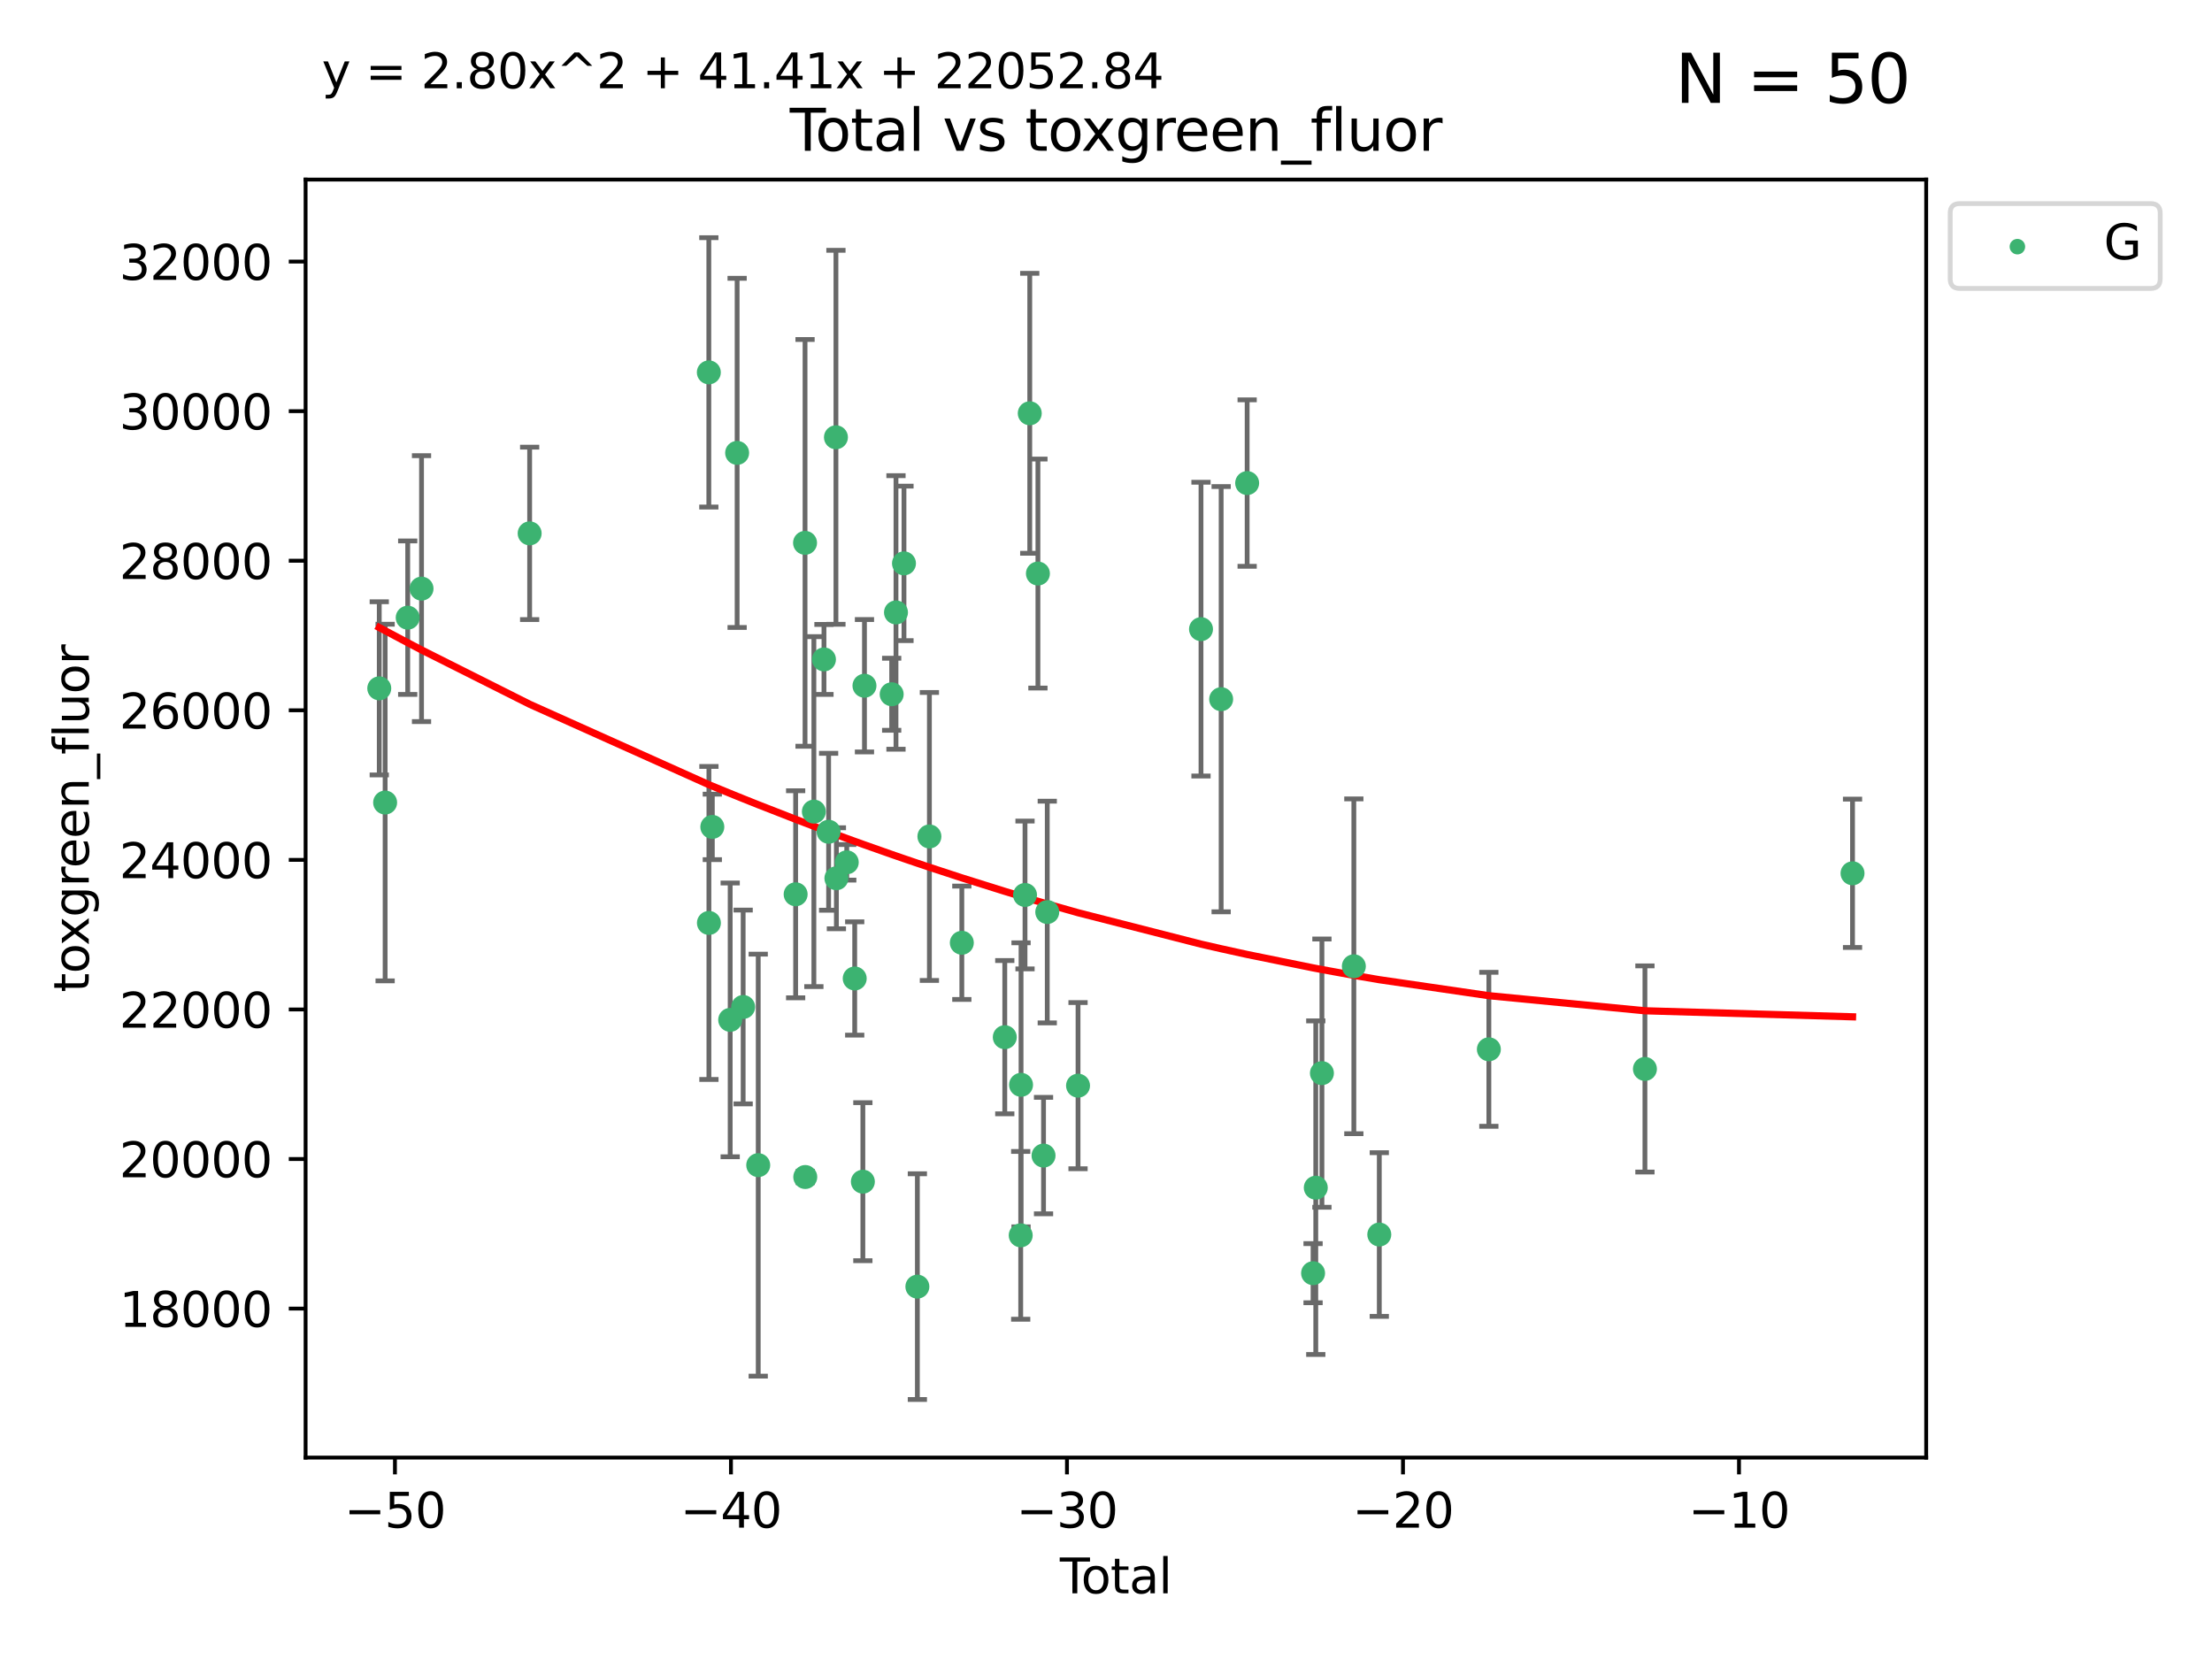 <?xml version="1.0" encoding="utf-8" standalone="no"?>
<!DOCTYPE svg PUBLIC "-//W3C//DTD SVG 1.1//EN"
  "http://www.w3.org/Graphics/SVG/1.1/DTD/svg11.dtd">
<svg xmlns:xlink="http://www.w3.org/1999/xlink" width="460.8pt" height="345.6pt" viewBox="0 0 460.8 345.6" xmlns="http://www.w3.org/2000/svg" version="1.1">
 <defs>
  <style type="text/css">*{stroke-linejoin: round; stroke-linecap: butt}</style>
 </defs>
 <g id="figure_1">
  <g id="patch_1">
   <path d="M 0 345.6 
L 460.8 345.6 
L 460.8 0 
L 0 0 
z
" style="fill: #ffffff"/>
  </g>
  <g id="axes_1">
   <g id="patch_2">
    <path d="M 63.661 303.64 
L 401.26 303.64 
L 401.26 37.411 
L 63.661 37.411 
z
" style="fill: #ffffff"/>
   </g>
   <g id="PathCollection_1">
    <defs>
     <path id="m41e82fb58b" d="M 0 1.118 
C 0.297 1.118 0.581 1 0.791 0.791 
C 1 0.581 1.118 0.297 1.118 0 
C 1.118 -0.297 1 -0.581 0.791 -0.791 
C 0.581 -1 0.297 -1.118 0 -1.118 
C -0.297 -1.118 -0.581 -1 -0.791 -0.791 
C -1 -0.581 -1.118 -0.297 -1.118 0 
C -1.118 0.297 -1 0.581 -0.791 0.791 
C -0.581 1 -0.297 1.118 0 1.118 
z
" style="stroke: #3cb371"/>
    </defs>
    <g clip-path="url(#pc50b75a00c)">
     <use xlink:href="#m41e82fb58b" x="79.007" y="143.395" style="fill: #3cb371; stroke: #3cb371"/>
     <use xlink:href="#m41e82fb58b" x="80.229" y="167.184" style="fill: #3cb371; stroke: #3cb371"/>
     <use xlink:href="#m41e82fb58b" x="84.933" y="128.673" style="fill: #3cb371; stroke: #3cb371"/>
     <use xlink:href="#m41e82fb58b" x="87.812" y="122.622" style="fill: #3cb371; stroke: #3cb371"/>
     <use xlink:href="#m41e82fb58b" x="110.336" y="111.109" style="fill: #3cb371; stroke: #3cb371"/>
     <use xlink:href="#m41e82fb58b" x="147.663" y="77.571" style="fill: #3cb371; stroke: #3cb371"/>
     <use xlink:href="#m41e82fb58b" x="147.681" y="192.266" style="fill: #3cb371; stroke: #3cb371"/>
     <use xlink:href="#m41e82fb58b" x="148.389" y="172.26" style="fill: #3cb371; stroke: #3cb371"/>
     <use xlink:href="#m41e82fb58b" x="152.111" y="212.456" style="fill: #3cb371; stroke: #3cb371"/>
     <use xlink:href="#m41e82fb58b" x="153.558" y="94.345" style="fill: #3cb371; stroke: #3cb371"/>
     <use xlink:href="#m41e82fb58b" x="154.813" y="209.773" style="fill: #3cb371; stroke: #3cb371"/>
     <use xlink:href="#m41e82fb58b" x="157.953" y="242.721" style="fill: #3cb371; stroke: #3cb371"/>
     <use xlink:href="#m41e82fb58b" x="165.747" y="186.297" style="fill: #3cb371; stroke: #3cb371"/>
     <use xlink:href="#m41e82fb58b" x="167.706" y="113.087" style="fill: #3cb371; stroke: #3cb371"/>
     <use xlink:href="#m41e82fb58b" x="167.751" y="245.193" style="fill: #3cb371; stroke: #3cb371"/>
     <use xlink:href="#m41e82fb58b" x="169.545" y="169.072" style="fill: #3cb371; stroke: #3cb371"/>
     <use xlink:href="#m41e82fb58b" x="171.647" y="137.37" style="fill: #3cb371; stroke: #3cb371"/>
     <use xlink:href="#m41e82fb58b" x="172.618" y="173.271" style="fill: #3cb371; stroke: #3cb371"/>
     <use xlink:href="#m41e82fb58b" x="174.142" y="91.096" style="fill: #3cb371; stroke: #3cb371"/>
     <use xlink:href="#m41e82fb58b" x="174.237" y="182.958" style="fill: #3cb371; stroke: #3cb371"/>
     <use xlink:href="#m41e82fb58b" x="176.396" y="179.637" style="fill: #3cb371; stroke: #3cb371"/>
     <use xlink:href="#m41e82fb58b" x="178.052" y="203.834" style="fill: #3cb371; stroke: #3cb371"/>
     <use xlink:href="#m41e82fb58b" x="179.751" y="246.164" style="fill: #3cb371; stroke: #3cb371"/>
     <use xlink:href="#m41e82fb58b" x="180.085" y="142.852" style="fill: #3cb371; stroke: #3cb371"/>
     <use xlink:href="#m41e82fb58b" x="185.753" y="144.626" style="fill: #3cb371; stroke: #3cb371"/>
     <use xlink:href="#m41e82fb58b" x="186.65" y="127.581" style="fill: #3cb371; stroke: #3cb371"/>
     <use xlink:href="#m41e82fb58b" x="188.314" y="117.36" style="fill: #3cb371; stroke: #3cb371"/>
     <use xlink:href="#m41e82fb58b" x="191.106" y="268.03" style="fill: #3cb371; stroke: #3cb371"/>
     <use xlink:href="#m41e82fb58b" x="193.611" y="174.247" style="fill: #3cb371; stroke: #3cb371"/>
     <use xlink:href="#m41e82fb58b" x="200.366" y="196.397" style="fill: #3cb371; stroke: #3cb371"/>
     <use xlink:href="#m41e82fb58b" x="209.315" y="216.065" style="fill: #3cb371; stroke: #3cb371"/>
     <use xlink:href="#m41e82fb58b" x="212.632" y="257.347" style="fill: #3cb371; stroke: #3cb371"/>
     <use xlink:href="#m41e82fb58b" x="212.704" y="225.988" style="fill: #3cb371; stroke: #3cb371"/>
     <use xlink:href="#m41e82fb58b" x="213.53" y="186.437" style="fill: #3cb371; stroke: #3cb371"/>
     <use xlink:href="#m41e82fb58b" x="214.517" y="86.097" style="fill: #3cb371; stroke: #3cb371"/>
     <use xlink:href="#m41e82fb58b" x="216.218" y="119.48" style="fill: #3cb371; stroke: #3cb371"/>
     <use xlink:href="#m41e82fb58b" x="217.387" y="240.728" style="fill: #3cb371; stroke: #3cb371"/>
     <use xlink:href="#m41e82fb58b" x="218.164" y="189.994" style="fill: #3cb371; stroke: #3cb371"/>
     <use xlink:href="#m41e82fb58b" x="224.575" y="226.162" style="fill: #3cb371; stroke: #3cb371"/>
     <use xlink:href="#m41e82fb58b" x="250.191" y="131.061" style="fill: #3cb371; stroke: #3cb371"/>
     <use xlink:href="#m41e82fb58b" x="254.388" y="145.652" style="fill: #3cb371; stroke: #3cb371"/>
     <use xlink:href="#m41e82fb58b" x="259.805" y="100.632" style="fill: #3cb371; stroke: #3cb371"/>
     <use xlink:href="#m41e82fb58b" x="273.537" y="265.228" style="fill: #3cb371; stroke: #3cb371"/>
     <use xlink:href="#m41e82fb58b" x="274.102" y="247.417" style="fill: #3cb371; stroke: #3cb371"/>
     <use xlink:href="#m41e82fb58b" x="275.38" y="223.554" style="fill: #3cb371; stroke: #3cb371"/>
     <use xlink:href="#m41e82fb58b" x="282.031" y="201.294" style="fill: #3cb371; stroke: #3cb371"/>
     <use xlink:href="#m41e82fb58b" x="287.332" y="257.175" style="fill: #3cb371; stroke: #3cb371"/>
     <use xlink:href="#m41e82fb58b" x="310.157" y="218.59" style="fill: #3cb371; stroke: #3cb371"/>
     <use xlink:href="#m41e82fb58b" x="342.669" y="222.681" style="fill: #3cb371; stroke: #3cb371"/>
     <use xlink:href="#m41e82fb58b" x="385.915" y="181.925" style="fill: #3cb371; stroke: #3cb371"/>
    </g>
   </g>
   <g id="matplotlib.axis_1">
    <g id="xtick_1">
     <g id="line2d_1">
      <defs>
       <path id="ma9b2c07f5b" d="M 0 0 
L 0 3.5 
" style="stroke: #000000; stroke-width: 0.8"/>
      </defs>
      <g>
       <use xlink:href="#ma9b2c07f5b" x="82.275" y="303.64" style="stroke: #000000; stroke-width: 0.8"/>
      </g>
     </g>
     <g id="text_1">
      <!-- −50 -->
      <g transform="translate(71.722 318.238)scale(0.1 -0.1)">
       <defs>
        <path id="DejaVuSans-2212" d="M 678 2272 
L 4684 2272 
L 4684 1741 
L 678 1741 
L 678 2272 
z
" transform="scale(0.016)"/>
        <path id="DejaVuSans-35" d="M 691 4666 
L 3169 4666 
L 3169 4134 
L 1269 4134 
L 1269 2991 
Q 1406 3038 1543 3061 
Q 1681 3084 1819 3084 
Q 2600 3084 3056 2656 
Q 3513 2228 3513 1497 
Q 3513 744 3044 326 
Q 2575 -91 1722 -91 
Q 1428 -91 1123 -41 
Q 819 9 494 109 
L 494 744 
Q 775 591 1075 516 
Q 1375 441 1709 441 
Q 2250 441 2565 725 
Q 2881 1009 2881 1497 
Q 2881 1984 2565 2268 
Q 2250 2553 1709 2553 
Q 1456 2553 1204 2497 
Q 953 2441 691 2322 
L 691 4666 
z
" transform="scale(0.016)"/>
        <path id="DejaVuSans-30" d="M 2034 4250 
Q 1547 4250 1301 3770 
Q 1056 3291 1056 2328 
Q 1056 1369 1301 889 
Q 1547 409 2034 409 
Q 2525 409 2770 889 
Q 3016 1369 3016 2328 
Q 3016 3291 2770 3770 
Q 2525 4250 2034 4250 
z
M 2034 4750 
Q 2819 4750 3233 4129 
Q 3647 3509 3647 2328 
Q 3647 1150 3233 529 
Q 2819 -91 2034 -91 
Q 1250 -91 836 529 
Q 422 1150 422 2328 
Q 422 3509 836 4129 
Q 1250 4750 2034 4750 
z
" transform="scale(0.016)"/>
       </defs>
       <use xlink:href="#DejaVuSans-2212"/>
       <use xlink:href="#DejaVuSans-35" x="83.789"/>
       <use xlink:href="#DejaVuSans-30" x="147.412"/>
      </g>
     </g>
    </g>
    <g id="xtick_2">
     <g id="line2d_2">
      <g>
       <use xlink:href="#ma9b2c07f5b" x="152.272" y="303.64" style="stroke: #000000; stroke-width: 0.8"/>
      </g>
     </g>
     <g id="text_2">
      <!-- −40 -->
      <g transform="translate(141.719 318.238)scale(0.1 -0.1)">
       <defs>
        <path id="DejaVuSans-34" d="M 2419 4116 
L 825 1625 
L 2419 1625 
L 2419 4116 
z
M 2253 4666 
L 3047 4666 
L 3047 1625 
L 3713 1625 
L 3713 1100 
L 3047 1100 
L 3047 0 
L 2419 0 
L 2419 1100 
L 313 1100 
L 313 1709 
L 2253 4666 
z
" transform="scale(0.016)"/>
       </defs>
       <use xlink:href="#DejaVuSans-2212"/>
       <use xlink:href="#DejaVuSans-34" x="83.789"/>
       <use xlink:href="#DejaVuSans-30" x="147.412"/>
      </g>
     </g>
    </g>
    <g id="xtick_3">
     <g id="line2d_3">
      <g>
       <use xlink:href="#ma9b2c07f5b" x="222.269" y="303.64" style="stroke: #000000; stroke-width: 0.8"/>
      </g>
     </g>
     <g id="text_3">
      <!-- −30 -->
      <g transform="translate(211.717 318.238)scale(0.1 -0.1)">
       <defs>
        <path id="DejaVuSans-33" d="M 2597 2516 
Q 3050 2419 3304 2112 
Q 3559 1806 3559 1356 
Q 3559 666 3084 287 
Q 2609 -91 1734 -91 
Q 1441 -91 1130 -33 
Q 819 25 488 141 
L 488 750 
Q 750 597 1062 519 
Q 1375 441 1716 441 
Q 2309 441 2620 675 
Q 2931 909 2931 1356 
Q 2931 1769 2642 2001 
Q 2353 2234 1838 2234 
L 1294 2234 
L 1294 2753 
L 1863 2753 
Q 2328 2753 2575 2939 
Q 2822 3125 2822 3475 
Q 2822 3834 2567 4026 
Q 2313 4219 1838 4219 
Q 1578 4219 1281 4162 
Q 984 4106 628 3988 
L 628 4550 
Q 988 4650 1302 4700 
Q 1616 4750 1894 4750 
Q 2613 4750 3031 4423 
Q 3450 4097 3450 3541 
Q 3450 3153 3228 2886 
Q 3006 2619 2597 2516 
z
" transform="scale(0.016)"/>
       </defs>
       <use xlink:href="#DejaVuSans-2212"/>
       <use xlink:href="#DejaVuSans-33" x="83.789"/>
       <use xlink:href="#DejaVuSans-30" x="147.412"/>
      </g>
     </g>
    </g>
    <g id="xtick_4">
     <g id="line2d_4">
      <g>
       <use xlink:href="#ma9b2c07f5b" x="292.266" y="303.64" style="stroke: #000000; stroke-width: 0.8"/>
      </g>
     </g>
     <g id="text_4">
      <!-- −20 -->
      <g transform="translate(281.714 318.238)scale(0.1 -0.1)">
       <defs>
        <path id="DejaVuSans-32" d="M 1228 531 
L 3431 531 
L 3431 0 
L 469 0 
L 469 531 
Q 828 903 1448 1529 
Q 2069 2156 2228 2338 
Q 2531 2678 2651 2914 
Q 2772 3150 2772 3378 
Q 2772 3750 2511 3984 
Q 2250 4219 1831 4219 
Q 1534 4219 1204 4116 
Q 875 4013 500 3803 
L 500 4441 
Q 881 4594 1212 4672 
Q 1544 4750 1819 4750 
Q 2544 4750 2975 4387 
Q 3406 4025 3406 3419 
Q 3406 3131 3298 2873 
Q 3191 2616 2906 2266 
Q 2828 2175 2409 1742 
Q 1991 1309 1228 531 
z
" transform="scale(0.016)"/>
       </defs>
       <use xlink:href="#DejaVuSans-2212"/>
       <use xlink:href="#DejaVuSans-32" x="83.789"/>
       <use xlink:href="#DejaVuSans-30" x="147.412"/>
      </g>
     </g>
    </g>
    <g id="xtick_5">
     <g id="line2d_5">
      <g>
       <use xlink:href="#ma9b2c07f5b" x="362.263" y="303.64" style="stroke: #000000; stroke-width: 0.8"/>
      </g>
     </g>
     <g id="text_5">
      <!-- −10 -->
      <g transform="translate(351.711 318.238)scale(0.1 -0.1)">
       <defs>
        <path id="DejaVuSans-31" d="M 794 531 
L 1825 531 
L 1825 4091 
L 703 3866 
L 703 4441 
L 1819 4666 
L 2450 4666 
L 2450 531 
L 3481 531 
L 3481 0 
L 794 0 
L 794 531 
z
" transform="scale(0.016)"/>
       </defs>
       <use xlink:href="#DejaVuSans-2212"/>
       <use xlink:href="#DejaVuSans-31" x="83.789"/>
       <use xlink:href="#DejaVuSans-30" x="147.412"/>
      </g>
     </g>
    </g>
    <g id="text_6">
     <!-- Total -->
     <g transform="translate(220.784 331.917)scale(0.1 -0.1)">
      <defs>
       <path id="DejaVuSans-54" d="M -19 4666 
L 3928 4666 
L 3928 4134 
L 2272 4134 
L 2272 0 
L 1638 0 
L 1638 4134 
L -19 4134 
L -19 4666 
z
" transform="scale(0.016)"/>
       <path id="DejaVuSans-6f" d="M 1959 3097 
Q 1497 3097 1228 2736 
Q 959 2375 959 1747 
Q 959 1119 1226 758 
Q 1494 397 1959 397 
Q 2419 397 2687 759 
Q 2956 1122 2956 1747 
Q 2956 2369 2687 2733 
Q 2419 3097 1959 3097 
z
M 1959 3584 
Q 2709 3584 3137 3096 
Q 3566 2609 3566 1747 
Q 3566 888 3137 398 
Q 2709 -91 1959 -91 
Q 1206 -91 779 398 
Q 353 888 353 1747 
Q 353 2609 779 3096 
Q 1206 3584 1959 3584 
z
" transform="scale(0.016)"/>
       <path id="DejaVuSans-74" d="M 1172 4494 
L 1172 3500 
L 2356 3500 
L 2356 3053 
L 1172 3053 
L 1172 1153 
Q 1172 725 1289 603 
Q 1406 481 1766 481 
L 2356 481 
L 2356 0 
L 1766 0 
Q 1100 0 847 248 
Q 594 497 594 1153 
L 594 3053 
L 172 3053 
L 172 3500 
L 594 3500 
L 594 4494 
L 1172 4494 
z
" transform="scale(0.016)"/>
       <path id="DejaVuSans-61" d="M 2194 1759 
Q 1497 1759 1228 1600 
Q 959 1441 959 1056 
Q 959 750 1161 570 
Q 1363 391 1709 391 
Q 2188 391 2477 730 
Q 2766 1069 2766 1631 
L 2766 1759 
L 2194 1759 
z
M 3341 1997 
L 3341 0 
L 2766 0 
L 2766 531 
Q 2569 213 2275 61 
Q 1981 -91 1556 -91 
Q 1019 -91 701 211 
Q 384 513 384 1019 
Q 384 1609 779 1909 
Q 1175 2209 1959 2209 
L 2766 2209 
L 2766 2266 
Q 2766 2663 2505 2880 
Q 2244 3097 1772 3097 
Q 1472 3097 1187 3025 
Q 903 2953 641 2809 
L 641 3341 
Q 956 3463 1253 3523 
Q 1550 3584 1831 3584 
Q 2591 3584 2966 3190 
Q 3341 2797 3341 1997 
z
" transform="scale(0.016)"/>
       <path id="DejaVuSans-6c" d="M 603 4863 
L 1178 4863 
L 1178 0 
L 603 0 
L 603 4863 
z
" transform="scale(0.016)"/>
      </defs>
      <use xlink:href="#DejaVuSans-54"/>
      <use xlink:href="#DejaVuSans-6f" x="44.084"/>
      <use xlink:href="#DejaVuSans-74" x="105.266"/>
      <use xlink:href="#DejaVuSans-61" x="144.475"/>
      <use xlink:href="#DejaVuSans-6c" x="205.754"/>
     </g>
    </g>
   </g>
   <g id="matplotlib.axis_2">
    <g id="ytick_1">
     <g id="line2d_6">
      <defs>
       <path id="mf2a921af8c" d="M 0 0 
L -3.5 0 
" style="stroke: #000000; stroke-width: 0.8"/>
      </defs>
      <g>
       <use xlink:href="#mf2a921af8c" x="63.661" y="272.605" style="stroke: #000000; stroke-width: 0.8"/>
      </g>
     </g>
     <g id="text_7">
      <!-- 18000 -->
      <g transform="translate(24.849 276.404)scale(0.1 -0.1)">
       <defs>
        <path id="DejaVuSans-38" d="M 2034 2216 
Q 1584 2216 1326 1975 
Q 1069 1734 1069 1313 
Q 1069 891 1326 650 
Q 1584 409 2034 409 
Q 2484 409 2743 651 
Q 3003 894 3003 1313 
Q 3003 1734 2745 1975 
Q 2488 2216 2034 2216 
z
M 1403 2484 
Q 997 2584 770 2862 
Q 544 3141 544 3541 
Q 544 4100 942 4425 
Q 1341 4750 2034 4750 
Q 2731 4750 3128 4425 
Q 3525 4100 3525 3541 
Q 3525 3141 3298 2862 
Q 3072 2584 2669 2484 
Q 3125 2378 3379 2068 
Q 3634 1759 3634 1313 
Q 3634 634 3220 271 
Q 2806 -91 2034 -91 
Q 1263 -91 848 271 
Q 434 634 434 1313 
Q 434 1759 690 2068 
Q 947 2378 1403 2484 
z
M 1172 3481 
Q 1172 3119 1398 2916 
Q 1625 2713 2034 2713 
Q 2441 2713 2670 2916 
Q 2900 3119 2900 3481 
Q 2900 3844 2670 4047 
Q 2441 4250 2034 4250 
Q 1625 4250 1398 4047 
Q 1172 3844 1172 3481 
z
" transform="scale(0.016)"/>
       </defs>
       <use xlink:href="#DejaVuSans-31"/>
       <use xlink:href="#DejaVuSans-38" x="63.623"/>
       <use xlink:href="#DejaVuSans-30" x="127.246"/>
       <use xlink:href="#DejaVuSans-30" x="190.869"/>
       <use xlink:href="#DejaVuSans-30" x="254.492"/>
      </g>
     </g>
    </g>
    <g id="ytick_2">
     <g id="line2d_7">
      <g>
       <use xlink:href="#mf2a921af8c" x="63.661" y="241.446" style="stroke: #000000; stroke-width: 0.8"/>
      </g>
     </g>
     <g id="text_8">
      <!-- 20000 -->
      <g transform="translate(24.849 245.245)scale(0.1 -0.1)">
       <use xlink:href="#DejaVuSans-32"/>
       <use xlink:href="#DejaVuSans-30" x="63.623"/>
       <use xlink:href="#DejaVuSans-30" x="127.246"/>
       <use xlink:href="#DejaVuSans-30" x="190.869"/>
       <use xlink:href="#DejaVuSans-30" x="254.492"/>
      </g>
     </g>
    </g>
    <g id="ytick_3">
     <g id="line2d_8">
      <g>
       <use xlink:href="#mf2a921af8c" x="63.661" y="210.287" style="stroke: #000000; stroke-width: 0.8"/>
      </g>
     </g>
     <g id="text_9">
      <!-- 22000 -->
      <g transform="translate(24.849 214.086)scale(0.1 -0.1)">
       <use xlink:href="#DejaVuSans-32"/>
       <use xlink:href="#DejaVuSans-32" x="63.623"/>
       <use xlink:href="#DejaVuSans-30" x="127.246"/>
       <use xlink:href="#DejaVuSans-30" x="190.869"/>
       <use xlink:href="#DejaVuSans-30" x="254.492"/>
      </g>
     </g>
    </g>
    <g id="ytick_4">
     <g id="line2d_9">
      <g>
       <use xlink:href="#mf2a921af8c" x="63.661" y="179.128" style="stroke: #000000; stroke-width: 0.8"/>
      </g>
     </g>
     <g id="text_10">
      <!-- 24000 -->
      <g transform="translate(24.849 182.927)scale(0.1 -0.1)">
       <use xlink:href="#DejaVuSans-32"/>
       <use xlink:href="#DejaVuSans-34" x="63.623"/>
       <use xlink:href="#DejaVuSans-30" x="127.246"/>
       <use xlink:href="#DejaVuSans-30" x="190.869"/>
       <use xlink:href="#DejaVuSans-30" x="254.492"/>
      </g>
     </g>
    </g>
    <g id="ytick_5">
     <g id="line2d_10">
      <g>
       <use xlink:href="#mf2a921af8c" x="63.661" y="147.969" style="stroke: #000000; stroke-width: 0.8"/>
      </g>
     </g>
     <g id="text_11">
      <!-- 26000 -->
      <g transform="translate(24.849 151.768)scale(0.1 -0.1)">
       <defs>
        <path id="DejaVuSans-36" d="M 2113 2584 
Q 1688 2584 1439 2293 
Q 1191 2003 1191 1497 
Q 1191 994 1439 701 
Q 1688 409 2113 409 
Q 2538 409 2786 701 
Q 3034 994 3034 1497 
Q 3034 2003 2786 2293 
Q 2538 2584 2113 2584 
z
M 3366 4563 
L 3366 3988 
Q 3128 4100 2886 4159 
Q 2644 4219 2406 4219 
Q 1781 4219 1451 3797 
Q 1122 3375 1075 2522 
Q 1259 2794 1537 2939 
Q 1816 3084 2150 3084 
Q 2853 3084 3261 2657 
Q 3669 2231 3669 1497 
Q 3669 778 3244 343 
Q 2819 -91 2113 -91 
Q 1303 -91 875 529 
Q 447 1150 447 2328 
Q 447 3434 972 4092 
Q 1497 4750 2381 4750 
Q 2619 4750 2861 4703 
Q 3103 4656 3366 4563 
z
" transform="scale(0.016)"/>
       </defs>
       <use xlink:href="#DejaVuSans-32"/>
       <use xlink:href="#DejaVuSans-36" x="63.623"/>
       <use xlink:href="#DejaVuSans-30" x="127.246"/>
       <use xlink:href="#DejaVuSans-30" x="190.869"/>
       <use xlink:href="#DejaVuSans-30" x="254.492"/>
      </g>
     </g>
    </g>
    <g id="ytick_6">
     <g id="line2d_11">
      <g>
       <use xlink:href="#mf2a921af8c" x="63.661" y="116.81" style="stroke: #000000; stroke-width: 0.8"/>
      </g>
     </g>
     <g id="text_12">
      <!-- 28000 -->
      <g transform="translate(24.849 120.61)scale(0.1 -0.1)">
       <use xlink:href="#DejaVuSans-32"/>
       <use xlink:href="#DejaVuSans-38" x="63.623"/>
       <use xlink:href="#DejaVuSans-30" x="127.246"/>
       <use xlink:href="#DejaVuSans-30" x="190.869"/>
       <use xlink:href="#DejaVuSans-30" x="254.492"/>
      </g>
     </g>
    </g>
    <g id="ytick_7">
     <g id="line2d_12">
      <g>
       <use xlink:href="#mf2a921af8c" x="63.661" y="85.651" style="stroke: #000000; stroke-width: 0.8"/>
      </g>
     </g>
     <g id="text_13">
      <!-- 30000 -->
      <g transform="translate(24.849 89.451)scale(0.1 -0.1)">
       <use xlink:href="#DejaVuSans-33"/>
       <use xlink:href="#DejaVuSans-30" x="63.623"/>
       <use xlink:href="#DejaVuSans-30" x="127.246"/>
       <use xlink:href="#DejaVuSans-30" x="190.869"/>
       <use xlink:href="#DejaVuSans-30" x="254.492"/>
      </g>
     </g>
    </g>
    <g id="ytick_8">
     <g id="line2d_13">
      <g>
       <use xlink:href="#mf2a921af8c" x="63.661" y="54.492" style="stroke: #000000; stroke-width: 0.8"/>
      </g>
     </g>
     <g id="text_14">
      <!-- 32000 -->
      <g transform="translate(24.849 58.292)scale(0.1 -0.1)">
       <use xlink:href="#DejaVuSans-33"/>
       <use xlink:href="#DejaVuSans-32" x="63.623"/>
       <use xlink:href="#DejaVuSans-30" x="127.246"/>
       <use xlink:href="#DejaVuSans-30" x="190.869"/>
       <use xlink:href="#DejaVuSans-30" x="254.492"/>
      </g>
     </g>
    </g>
    <g id="text_15">
     <!-- toxgreen_fluor -->
     <g transform="translate(18.491 206.72)rotate(-90)scale(0.1 -0.1)">
      <defs>
       <path id="DejaVuSans-78" d="M 3513 3500 
L 2247 1797 
L 3578 0 
L 2900 0 
L 1881 1375 
L 863 0 
L 184 0 
L 1544 1831 
L 300 3500 
L 978 3500 
L 1906 2253 
L 2834 3500 
L 3513 3500 
z
" transform="scale(0.016)"/>
       <path id="DejaVuSans-67" d="M 2906 1791 
Q 2906 2416 2648 2759 
Q 2391 3103 1925 3103 
Q 1463 3103 1205 2759 
Q 947 2416 947 1791 
Q 947 1169 1205 825 
Q 1463 481 1925 481 
Q 2391 481 2648 825 
Q 2906 1169 2906 1791 
z
M 3481 434 
Q 3481 -459 3084 -895 
Q 2688 -1331 1869 -1331 
Q 1566 -1331 1297 -1286 
Q 1028 -1241 775 -1147 
L 775 -588 
Q 1028 -725 1275 -790 
Q 1522 -856 1778 -856 
Q 2344 -856 2625 -561 
Q 2906 -266 2906 331 
L 2906 616 
Q 2728 306 2450 153 
Q 2172 0 1784 0 
Q 1141 0 747 490 
Q 353 981 353 1791 
Q 353 2603 747 3093 
Q 1141 3584 1784 3584 
Q 2172 3584 2450 3431 
Q 2728 3278 2906 2969 
L 2906 3500 
L 3481 3500 
L 3481 434 
z
" transform="scale(0.016)"/>
       <path id="DejaVuSans-72" d="M 2631 2963 
Q 2534 3019 2420 3045 
Q 2306 3072 2169 3072 
Q 1681 3072 1420 2755 
Q 1159 2438 1159 1844 
L 1159 0 
L 581 0 
L 581 3500 
L 1159 3500 
L 1159 2956 
Q 1341 3275 1631 3429 
Q 1922 3584 2338 3584 
Q 2397 3584 2469 3576 
Q 2541 3569 2628 3553 
L 2631 2963 
z
" transform="scale(0.016)"/>
       <path id="DejaVuSans-65" d="M 3597 1894 
L 3597 1613 
L 953 1613 
Q 991 1019 1311 708 
Q 1631 397 2203 397 
Q 2534 397 2845 478 
Q 3156 559 3463 722 
L 3463 178 
Q 3153 47 2828 -22 
Q 2503 -91 2169 -91 
Q 1331 -91 842 396 
Q 353 884 353 1716 
Q 353 2575 817 3079 
Q 1281 3584 2069 3584 
Q 2775 3584 3186 3129 
Q 3597 2675 3597 1894 
z
M 3022 2063 
Q 3016 2534 2758 2815 
Q 2500 3097 2075 3097 
Q 1594 3097 1305 2825 
Q 1016 2553 972 2059 
L 3022 2063 
z
" transform="scale(0.016)"/>
       <path id="DejaVuSans-6e" d="M 3513 2113 
L 3513 0 
L 2938 0 
L 2938 2094 
Q 2938 2591 2744 2837 
Q 2550 3084 2163 3084 
Q 1697 3084 1428 2787 
Q 1159 2491 1159 1978 
L 1159 0 
L 581 0 
L 581 3500 
L 1159 3500 
L 1159 2956 
Q 1366 3272 1645 3428 
Q 1925 3584 2291 3584 
Q 2894 3584 3203 3211 
Q 3513 2838 3513 2113 
z
" transform="scale(0.016)"/>
       <path id="DejaVuSans-5f" d="M 3263 -1063 
L 3263 -1509 
L -63 -1509 
L -63 -1063 
L 3263 -1063 
z
" transform="scale(0.016)"/>
       <path id="DejaVuSans-66" d="M 2375 4863 
L 2375 4384 
L 1825 4384 
Q 1516 4384 1395 4259 
Q 1275 4134 1275 3809 
L 1275 3500 
L 2222 3500 
L 2222 3053 
L 1275 3053 
L 1275 0 
L 697 0 
L 697 3053 
L 147 3053 
L 147 3500 
L 697 3500 
L 697 3744 
Q 697 4328 969 4595 
Q 1241 4863 1831 4863 
L 2375 4863 
z
" transform="scale(0.016)"/>
       <path id="DejaVuSans-75" d="M 544 1381 
L 544 3500 
L 1119 3500 
L 1119 1403 
Q 1119 906 1312 657 
Q 1506 409 1894 409 
Q 2359 409 2629 706 
Q 2900 1003 2900 1516 
L 2900 3500 
L 3475 3500 
L 3475 0 
L 2900 0 
L 2900 538 
Q 2691 219 2414 64 
Q 2138 -91 1772 -91 
Q 1169 -91 856 284 
Q 544 659 544 1381 
z
M 1991 3584 
L 1991 3584 
z
" transform="scale(0.016)"/>
      </defs>
      <use xlink:href="#DejaVuSans-74"/>
      <use xlink:href="#DejaVuSans-6f" x="39.209"/>
      <use xlink:href="#DejaVuSans-78" x="97.266"/>
      <use xlink:href="#DejaVuSans-67" x="156.445"/>
      <use xlink:href="#DejaVuSans-72" x="219.922"/>
      <use xlink:href="#DejaVuSans-65" x="258.785"/>
      <use xlink:href="#DejaVuSans-65" x="320.309"/>
      <use xlink:href="#DejaVuSans-6e" x="381.832"/>
      <use xlink:href="#DejaVuSans-5f" x="445.211"/>
      <use xlink:href="#DejaVuSans-66" x="495.211"/>
      <use xlink:href="#DejaVuSans-6c" x="530.416"/>
      <use xlink:href="#DejaVuSans-75" x="558.199"/>
      <use xlink:href="#DejaVuSans-6f" x="621.578"/>
      <use xlink:href="#DejaVuSans-72" x="682.76"/>
     </g>
    </g>
   </g>
   <g id="LineCollection_1">
    <path d="M 79.007 161.437 
L 79.007 125.353 
" clip-path="url(#pc50b75a00c)" style="fill: none; stroke: #696969"/>
    <path d="M 80.229 204.327 
L 80.229 130.041 
" clip-path="url(#pc50b75a00c)" style="fill: none; stroke: #696969"/>
    <path d="M 84.933 144.659 
L 84.933 112.686 
" clip-path="url(#pc50b75a00c)" style="fill: none; stroke: #696969"/>
    <path d="M 87.812 150.317 
L 87.812 94.926 
" clip-path="url(#pc50b75a00c)" style="fill: none; stroke: #696969"/>
    <path d="M 110.336 129.067 
L 110.336 93.151 
" clip-path="url(#pc50b75a00c)" style="fill: none; stroke: #696969"/>
    <path d="M 147.663 105.629 
L 147.663 49.513 
" clip-path="url(#pc50b75a00c)" style="fill: none; stroke: #696969"/>
    <path d="M 147.681 224.871 
L 147.681 159.661 
" clip-path="url(#pc50b75a00c)" style="fill: none; stroke: #696969"/>
    <path d="M 148.389 179.078 
L 148.389 165.443 
" clip-path="url(#pc50b75a00c)" style="fill: none; stroke: #696969"/>
    <path d="M 152.111 240.97 
L 152.111 183.943 
" clip-path="url(#pc50b75a00c)" style="fill: none; stroke: #696969"/>
    <path d="M 153.558 130.716 
L 153.558 57.974 
" clip-path="url(#pc50b75a00c)" style="fill: none; stroke: #696969"/>
    <path d="M 154.813 229.958 
L 154.813 189.587 
" clip-path="url(#pc50b75a00c)" style="fill: none; stroke: #696969"/>
    <path d="M 157.953 286.675 
L 157.953 198.766 
" clip-path="url(#pc50b75a00c)" style="fill: none; stroke: #696969"/>
    <path d="M 165.747 207.865 
L 165.747 164.729 
" clip-path="url(#pc50b75a00c)" style="fill: none; stroke: #696969"/>
    <path d="M 167.706 155.455 
L 167.706 70.72 
" clip-path="url(#pc50b75a00c)" style="fill: none; stroke: #696969"/>
    <path d="M 167.751 246.359 
L 167.751 244.027 
" clip-path="url(#pc50b75a00c)" style="fill: none; stroke: #696969"/>
    <path d="M 169.545 205.52 
L 169.545 132.624 
" clip-path="url(#pc50b75a00c)" style="fill: none; stroke: #696969"/>
    <path d="M 171.647 144.659 
L 171.647 130.081 
" clip-path="url(#pc50b75a00c)" style="fill: none; stroke: #696969"/>
    <path d="M 172.618 189.615 
L 172.618 156.928 
" clip-path="url(#pc50b75a00c)" style="fill: none; stroke: #696969"/>
    <path d="M 174.142 130.049 
L 174.142 52.142 
" clip-path="url(#pc50b75a00c)" style="fill: none; stroke: #696969"/>
    <path d="M 174.237 193.479 
L 174.237 172.437 
" clip-path="url(#pc50b75a00c)" style="fill: none; stroke: #696969"/>
    <path d="M 176.396 183.34 
L 176.396 175.934 
" clip-path="url(#pc50b75a00c)" style="fill: none; stroke: #696969"/>
    <path d="M 178.052 215.639 
L 178.052 192.028 
" clip-path="url(#pc50b75a00c)" style="fill: none; stroke: #696969"/>
    <path d="M 179.751 262.624 
L 179.751 229.705 
" clip-path="url(#pc50b75a00c)" style="fill: none; stroke: #696969"/>
    <path d="M 180.085 156.643 
L 180.085 129.061 
" clip-path="url(#pc50b75a00c)" style="fill: none; stroke: #696969"/>
    <path d="M 185.753 152.131 
L 185.753 137.122 
" clip-path="url(#pc50b75a00c)" style="fill: none; stroke: #696969"/>
    <path d="M 186.65 156.072 
L 186.65 99.091 
" clip-path="url(#pc50b75a00c)" style="fill: none; stroke: #696969"/>
    <path d="M 188.314 133.45 
L 188.314 101.27 
" clip-path="url(#pc50b75a00c)" style="fill: none; stroke: #696969"/>
    <path d="M 191.106 291.539 
L 191.106 244.521 
" clip-path="url(#pc50b75a00c)" style="fill: none; stroke: #696969"/>
    <path d="M 193.611 204.241 
L 193.611 144.253 
" clip-path="url(#pc50b75a00c)" style="fill: none; stroke: #696969"/>
    <path d="M 200.366 208.203 
L 200.366 184.591 
" clip-path="url(#pc50b75a00c)" style="fill: none; stroke: #696969"/>
    <path d="M 209.315 232.031 
L 209.315 200.099 
" clip-path="url(#pc50b75a00c)" style="fill: none; stroke: #696969"/>
    <path d="M 212.632 274.822 
L 212.632 239.871 
" clip-path="url(#pc50b75a00c)" style="fill: none; stroke: #696969"/>
    <path d="M 212.704 255.573 
L 212.704 196.403 
" clip-path="url(#pc50b75a00c)" style="fill: none; stroke: #696969"/>
    <path d="M 213.53 201.833 
L 213.53 171.042 
" clip-path="url(#pc50b75a00c)" style="fill: none; stroke: #696969"/>
    <path d="M 214.517 115.253 
L 214.517 56.94 
" clip-path="url(#pc50b75a00c)" style="fill: none; stroke: #696969"/>
    <path d="M 216.218 143.331 
L 216.218 95.629 
" clip-path="url(#pc50b75a00c)" style="fill: none; stroke: #696969"/>
    <path d="M 217.387 252.858 
L 217.387 228.597 
" clip-path="url(#pc50b75a00c)" style="fill: none; stroke: #696969"/>
    <path d="M 218.164 213.086 
L 218.164 166.902 
" clip-path="url(#pc50b75a00c)" style="fill: none; stroke: #696969"/>
    <path d="M 224.575 243.468 
L 224.575 208.857 
" clip-path="url(#pc50b75a00c)" style="fill: none; stroke: #696969"/>
    <path d="M 250.191 161.66 
L 250.191 100.462 
" clip-path="url(#pc50b75a00c)" style="fill: none; stroke: #696969"/>
    <path d="M 254.388 189.947 
L 254.388 101.356 
" clip-path="url(#pc50b75a00c)" style="fill: none; stroke: #696969"/>
    <path d="M 259.805 117.974 
L 259.805 83.29 
" clip-path="url(#pc50b75a00c)" style="fill: none; stroke: #696969"/>
    <path d="M 273.537 271.387 
L 273.537 259.069 
" clip-path="url(#pc50b75a00c)" style="fill: none; stroke: #696969"/>
    <path d="M 274.102 282.167 
L 274.102 212.668 
" clip-path="url(#pc50b75a00c)" style="fill: none; stroke: #696969"/>
    <path d="M 275.38 251.495 
L 275.38 195.613 
" clip-path="url(#pc50b75a00c)" style="fill: none; stroke: #696969"/>
    <path d="M 282.031 236.168 
L 282.031 166.42 
" clip-path="url(#pc50b75a00c)" style="fill: none; stroke: #696969"/>
    <path d="M 287.332 274.228 
L 287.332 240.123 
" clip-path="url(#pc50b75a00c)" style="fill: none; stroke: #696969"/>
    <path d="M 310.157 234.626 
L 310.157 202.553 
" clip-path="url(#pc50b75a00c)" style="fill: none; stroke: #696969"/>
    <path d="M 342.669 244.155 
L 342.669 201.207 
" clip-path="url(#pc50b75a00c)" style="fill: none; stroke: #696969"/>
    <path d="M 385.915 197.375 
L 385.915 166.475 
" clip-path="url(#pc50b75a00c)" style="fill: none; stroke: #696969"/>
   </g>
   <g id="line2d_14">
    <defs>
     <path id="m040aa31aa1" d="M 2 0 
L -2 -0 
" style="stroke: #696969"/>
    </defs>
    <g clip-path="url(#pc50b75a00c)">
     <use xlink:href="#m040aa31aa1" x="79.007" y="161.437" style="fill: #696969; stroke: #696969"/>
     <use xlink:href="#m040aa31aa1" x="80.229" y="204.327" style="fill: #696969; stroke: #696969"/>
     <use xlink:href="#m040aa31aa1" x="84.933" y="144.659" style="fill: #696969; stroke: #696969"/>
     <use xlink:href="#m040aa31aa1" x="87.812" y="150.317" style="fill: #696969; stroke: #696969"/>
     <use xlink:href="#m040aa31aa1" x="110.336" y="129.067" style="fill: #696969; stroke: #696969"/>
     <use xlink:href="#m040aa31aa1" x="147.663" y="105.629" style="fill: #696969; stroke: #696969"/>
     <use xlink:href="#m040aa31aa1" x="147.681" y="224.871" style="fill: #696969; stroke: #696969"/>
     <use xlink:href="#m040aa31aa1" x="148.389" y="179.078" style="fill: #696969; stroke: #696969"/>
     <use xlink:href="#m040aa31aa1" x="152.111" y="240.97" style="fill: #696969; stroke: #696969"/>
     <use xlink:href="#m040aa31aa1" x="153.558" y="130.716" style="fill: #696969; stroke: #696969"/>
     <use xlink:href="#m040aa31aa1" x="154.813" y="229.958" style="fill: #696969; stroke: #696969"/>
     <use xlink:href="#m040aa31aa1" x="157.953" y="286.675" style="fill: #696969; stroke: #696969"/>
     <use xlink:href="#m040aa31aa1" x="165.747" y="207.865" style="fill: #696969; stroke: #696969"/>
     <use xlink:href="#m040aa31aa1" x="167.706" y="155.455" style="fill: #696969; stroke: #696969"/>
     <use xlink:href="#m040aa31aa1" x="167.751" y="246.359" style="fill: #696969; stroke: #696969"/>
     <use xlink:href="#m040aa31aa1" x="169.545" y="205.52" style="fill: #696969; stroke: #696969"/>
     <use xlink:href="#m040aa31aa1" x="171.647" y="144.659" style="fill: #696969; stroke: #696969"/>
     <use xlink:href="#m040aa31aa1" x="172.618" y="189.615" style="fill: #696969; stroke: #696969"/>
     <use xlink:href="#m040aa31aa1" x="174.142" y="130.049" style="fill: #696969; stroke: #696969"/>
     <use xlink:href="#m040aa31aa1" x="174.237" y="193.479" style="fill: #696969; stroke: #696969"/>
     <use xlink:href="#m040aa31aa1" x="176.396" y="183.34" style="fill: #696969; stroke: #696969"/>
     <use xlink:href="#m040aa31aa1" x="178.052" y="215.639" style="fill: #696969; stroke: #696969"/>
     <use xlink:href="#m040aa31aa1" x="179.751" y="262.624" style="fill: #696969; stroke: #696969"/>
     <use xlink:href="#m040aa31aa1" x="180.085" y="156.643" style="fill: #696969; stroke: #696969"/>
     <use xlink:href="#m040aa31aa1" x="185.753" y="152.131" style="fill: #696969; stroke: #696969"/>
     <use xlink:href="#m040aa31aa1" x="186.65" y="156.072" style="fill: #696969; stroke: #696969"/>
     <use xlink:href="#m040aa31aa1" x="188.314" y="133.45" style="fill: #696969; stroke: #696969"/>
     <use xlink:href="#m040aa31aa1" x="191.106" y="291.539" style="fill: #696969; stroke: #696969"/>
     <use xlink:href="#m040aa31aa1" x="193.611" y="204.241" style="fill: #696969; stroke: #696969"/>
     <use xlink:href="#m040aa31aa1" x="200.366" y="208.203" style="fill: #696969; stroke: #696969"/>
     <use xlink:href="#m040aa31aa1" x="209.315" y="232.031" style="fill: #696969; stroke: #696969"/>
     <use xlink:href="#m040aa31aa1" x="212.632" y="274.822" style="fill: #696969; stroke: #696969"/>
     <use xlink:href="#m040aa31aa1" x="212.704" y="255.573" style="fill: #696969; stroke: #696969"/>
     <use xlink:href="#m040aa31aa1" x="213.53" y="201.833" style="fill: #696969; stroke: #696969"/>
     <use xlink:href="#m040aa31aa1" x="214.517" y="115.253" style="fill: #696969; stroke: #696969"/>
     <use xlink:href="#m040aa31aa1" x="216.218" y="143.331" style="fill: #696969; stroke: #696969"/>
     <use xlink:href="#m040aa31aa1" x="217.387" y="252.858" style="fill: #696969; stroke: #696969"/>
     <use xlink:href="#m040aa31aa1" x="218.164" y="213.086" style="fill: #696969; stroke: #696969"/>
     <use xlink:href="#m040aa31aa1" x="224.575" y="243.468" style="fill: #696969; stroke: #696969"/>
     <use xlink:href="#m040aa31aa1" x="250.191" y="161.66" style="fill: #696969; stroke: #696969"/>
     <use xlink:href="#m040aa31aa1" x="254.388" y="189.947" style="fill: #696969; stroke: #696969"/>
     <use xlink:href="#m040aa31aa1" x="259.805" y="117.974" style="fill: #696969; stroke: #696969"/>
     <use xlink:href="#m040aa31aa1" x="273.537" y="271.387" style="fill: #696969; stroke: #696969"/>
     <use xlink:href="#m040aa31aa1" x="274.102" y="282.167" style="fill: #696969; stroke: #696969"/>
     <use xlink:href="#m040aa31aa1" x="275.38" y="251.495" style="fill: #696969; stroke: #696969"/>
     <use xlink:href="#m040aa31aa1" x="282.031" y="236.168" style="fill: #696969; stroke: #696969"/>
     <use xlink:href="#m040aa31aa1" x="287.332" y="274.228" style="fill: #696969; stroke: #696969"/>
     <use xlink:href="#m040aa31aa1" x="310.157" y="234.626" style="fill: #696969; stroke: #696969"/>
     <use xlink:href="#m040aa31aa1" x="342.669" y="244.155" style="fill: #696969; stroke: #696969"/>
     <use xlink:href="#m040aa31aa1" x="385.915" y="197.375" style="fill: #696969; stroke: #696969"/>
    </g>
   </g>
   <g id="line2d_15">
    <g clip-path="url(#pc50b75a00c)">
     <use xlink:href="#m040aa31aa1" x="79.007" y="125.353" style="fill: #696969; stroke: #696969"/>
     <use xlink:href="#m040aa31aa1" x="80.229" y="130.041" style="fill: #696969; stroke: #696969"/>
     <use xlink:href="#m040aa31aa1" x="84.933" y="112.686" style="fill: #696969; stroke: #696969"/>
     <use xlink:href="#m040aa31aa1" x="87.812" y="94.926" style="fill: #696969; stroke: #696969"/>
     <use xlink:href="#m040aa31aa1" x="110.336" y="93.151" style="fill: #696969; stroke: #696969"/>
     <use xlink:href="#m040aa31aa1" x="147.663" y="49.513" style="fill: #696969; stroke: #696969"/>
     <use xlink:href="#m040aa31aa1" x="147.681" y="159.661" style="fill: #696969; stroke: #696969"/>
     <use xlink:href="#m040aa31aa1" x="148.389" y="165.443" style="fill: #696969; stroke: #696969"/>
     <use xlink:href="#m040aa31aa1" x="152.111" y="183.943" style="fill: #696969; stroke: #696969"/>
     <use xlink:href="#m040aa31aa1" x="153.558" y="57.974" style="fill: #696969; stroke: #696969"/>
     <use xlink:href="#m040aa31aa1" x="154.813" y="189.587" style="fill: #696969; stroke: #696969"/>
     <use xlink:href="#m040aa31aa1" x="157.953" y="198.766" style="fill: #696969; stroke: #696969"/>
     <use xlink:href="#m040aa31aa1" x="165.747" y="164.729" style="fill: #696969; stroke: #696969"/>
     <use xlink:href="#m040aa31aa1" x="167.706" y="70.72" style="fill: #696969; stroke: #696969"/>
     <use xlink:href="#m040aa31aa1" x="167.751" y="244.027" style="fill: #696969; stroke: #696969"/>
     <use xlink:href="#m040aa31aa1" x="169.545" y="132.624" style="fill: #696969; stroke: #696969"/>
     <use xlink:href="#m040aa31aa1" x="171.647" y="130.081" style="fill: #696969; stroke: #696969"/>
     <use xlink:href="#m040aa31aa1" x="172.618" y="156.928" style="fill: #696969; stroke: #696969"/>
     <use xlink:href="#m040aa31aa1" x="174.142" y="52.142" style="fill: #696969; stroke: #696969"/>
     <use xlink:href="#m040aa31aa1" x="174.237" y="172.437" style="fill: #696969; stroke: #696969"/>
     <use xlink:href="#m040aa31aa1" x="176.396" y="175.934" style="fill: #696969; stroke: #696969"/>
     <use xlink:href="#m040aa31aa1" x="178.052" y="192.028" style="fill: #696969; stroke: #696969"/>
     <use xlink:href="#m040aa31aa1" x="179.751" y="229.705" style="fill: #696969; stroke: #696969"/>
     <use xlink:href="#m040aa31aa1" x="180.085" y="129.061" style="fill: #696969; stroke: #696969"/>
     <use xlink:href="#m040aa31aa1" x="185.753" y="137.122" style="fill: #696969; stroke: #696969"/>
     <use xlink:href="#m040aa31aa1" x="186.65" y="99.091" style="fill: #696969; stroke: #696969"/>
     <use xlink:href="#m040aa31aa1" x="188.314" y="101.27" style="fill: #696969; stroke: #696969"/>
     <use xlink:href="#m040aa31aa1" x="191.106" y="244.521" style="fill: #696969; stroke: #696969"/>
     <use xlink:href="#m040aa31aa1" x="193.611" y="144.253" style="fill: #696969; stroke: #696969"/>
     <use xlink:href="#m040aa31aa1" x="200.366" y="184.591" style="fill: #696969; stroke: #696969"/>
     <use xlink:href="#m040aa31aa1" x="209.315" y="200.099" style="fill: #696969; stroke: #696969"/>
     <use xlink:href="#m040aa31aa1" x="212.632" y="239.871" style="fill: #696969; stroke: #696969"/>
     <use xlink:href="#m040aa31aa1" x="212.704" y="196.403" style="fill: #696969; stroke: #696969"/>
     <use xlink:href="#m040aa31aa1" x="213.53" y="171.042" style="fill: #696969; stroke: #696969"/>
     <use xlink:href="#m040aa31aa1" x="214.517" y="56.94" style="fill: #696969; stroke: #696969"/>
     <use xlink:href="#m040aa31aa1" x="216.218" y="95.629" style="fill: #696969; stroke: #696969"/>
     <use xlink:href="#m040aa31aa1" x="217.387" y="228.597" style="fill: #696969; stroke: #696969"/>
     <use xlink:href="#m040aa31aa1" x="218.164" y="166.902" style="fill: #696969; stroke: #696969"/>
     <use xlink:href="#m040aa31aa1" x="224.575" y="208.857" style="fill: #696969; stroke: #696969"/>
     <use xlink:href="#m040aa31aa1" x="250.191" y="100.462" style="fill: #696969; stroke: #696969"/>
     <use xlink:href="#m040aa31aa1" x="254.388" y="101.356" style="fill: #696969; stroke: #696969"/>
     <use xlink:href="#m040aa31aa1" x="259.805" y="83.29" style="fill: #696969; stroke: #696969"/>
     <use xlink:href="#m040aa31aa1" x="273.537" y="259.069" style="fill: #696969; stroke: #696969"/>
     <use xlink:href="#m040aa31aa1" x="274.102" y="212.668" style="fill: #696969; stroke: #696969"/>
     <use xlink:href="#m040aa31aa1" x="275.38" y="195.613" style="fill: #696969; stroke: #696969"/>
     <use xlink:href="#m040aa31aa1" x="282.031" y="166.42" style="fill: #696969; stroke: #696969"/>
     <use xlink:href="#m040aa31aa1" x="287.332" y="240.123" style="fill: #696969; stroke: #696969"/>
     <use xlink:href="#m040aa31aa1" x="310.157" y="202.553" style="fill: #696969; stroke: #696969"/>
     <use xlink:href="#m040aa31aa1" x="342.669" y="201.207" style="fill: #696969; stroke: #696969"/>
     <use xlink:href="#m040aa31aa1" x="385.915" y="166.475" style="fill: #696969; stroke: #696969"/>
    </g>
   </g>
   <g id="line2d_16">
    <path d="M 79.007 130.727 
L 80.229 131.383 
L 84.933 133.884 
L 87.812 135.395 
L 110.336 146.705 
L 147.663 163.457 
L 147.681 163.465 
L 148.389 163.758 
L 152.111 165.287 
L 153.558 165.876 
L 154.813 166.382 
L 157.953 167.638 
L 165.747 170.679 
L 167.706 171.426 
L 167.751 171.443 
L 169.545 172.122 
L 171.647 172.909 
L 172.618 173.27 
L 174.142 173.834 
L 174.237 173.868 
L 176.396 174.659 
L 178.052 175.26 
L 179.751 175.871 
L 180.085 175.991 
L 185.753 177.989 
L 186.65 178.3 
L 188.314 178.873 
L 191.106 179.824 
L 193.611 180.665 
L 200.366 182.877 
L 209.315 185.683 
L 212.632 186.686 
L 212.704 186.708 
L 213.53 186.955 
L 214.517 187.248 
L 216.218 187.749 
L 217.387 188.091 
L 218.164 188.316 
L 224.575 190.137 
L 250.191 196.681 
L 254.388 197.641 
L 259.805 198.834 
L 273.537 201.625 
L 274.102 201.732 
L 275.38 201.974 
L 282.031 203.182 
L 287.332 204.089 
L 310.157 207.421 
L 342.669 210.563 
L 385.915 211.82 
" clip-path="url(#pc50b75a00c)" style="fill: none; stroke: #ff0000; stroke-width: 1.5; stroke-linecap: square"/>
   </g>
   <g id="line2d_17">
    <defs>
     <path id="m08bf5cda32" d="M 0 2 
C 0.53 2 1.039 1.789 1.414 1.414 
C 1.789 1.039 2 0.53 2 0 
C 2 -0.53 1.789 -1.039 1.414 -1.414 
C 1.039 -1.789 0.53 -2 0 -2 
C -0.53 -2 -1.039 -1.789 -1.414 -1.414 
C -1.789 -1.039 -2 -0.53 -2 0 
C -2 0.53 -1.789 1.039 -1.414 1.414 
C -1.039 1.789 -0.53 2 0 2 
z
" style="stroke: #3cb371"/>
    </defs>
    <g clip-path="url(#pc50b75a00c)">
     <use xlink:href="#m08bf5cda32" x="79.007" y="143.395" style="fill: #3cb371; stroke: #3cb371"/>
     <use xlink:href="#m08bf5cda32" x="80.229" y="167.184" style="fill: #3cb371; stroke: #3cb371"/>
     <use xlink:href="#m08bf5cda32" x="84.933" y="128.673" style="fill: #3cb371; stroke: #3cb371"/>
     <use xlink:href="#m08bf5cda32" x="87.812" y="122.622" style="fill: #3cb371; stroke: #3cb371"/>
     <use xlink:href="#m08bf5cda32" x="110.336" y="111.109" style="fill: #3cb371; stroke: #3cb371"/>
     <use xlink:href="#m08bf5cda32" x="147.663" y="77.571" style="fill: #3cb371; stroke: #3cb371"/>
     <use xlink:href="#m08bf5cda32" x="147.681" y="192.266" style="fill: #3cb371; stroke: #3cb371"/>
     <use xlink:href="#m08bf5cda32" x="148.389" y="172.26" style="fill: #3cb371; stroke: #3cb371"/>
     <use xlink:href="#m08bf5cda32" x="152.111" y="212.456" style="fill: #3cb371; stroke: #3cb371"/>
     <use xlink:href="#m08bf5cda32" x="153.558" y="94.345" style="fill: #3cb371; stroke: #3cb371"/>
     <use xlink:href="#m08bf5cda32" x="154.813" y="209.773" style="fill: #3cb371; stroke: #3cb371"/>
     <use xlink:href="#m08bf5cda32" x="157.953" y="242.721" style="fill: #3cb371; stroke: #3cb371"/>
     <use xlink:href="#m08bf5cda32" x="165.747" y="186.297" style="fill: #3cb371; stroke: #3cb371"/>
     <use xlink:href="#m08bf5cda32" x="167.706" y="113.087" style="fill: #3cb371; stroke: #3cb371"/>
     <use xlink:href="#m08bf5cda32" x="167.751" y="245.193" style="fill: #3cb371; stroke: #3cb371"/>
     <use xlink:href="#m08bf5cda32" x="169.545" y="169.072" style="fill: #3cb371; stroke: #3cb371"/>
     <use xlink:href="#m08bf5cda32" x="171.647" y="137.37" style="fill: #3cb371; stroke: #3cb371"/>
     <use xlink:href="#m08bf5cda32" x="172.618" y="173.271" style="fill: #3cb371; stroke: #3cb371"/>
     <use xlink:href="#m08bf5cda32" x="174.142" y="91.096" style="fill: #3cb371; stroke: #3cb371"/>
     <use xlink:href="#m08bf5cda32" x="174.237" y="182.958" style="fill: #3cb371; stroke: #3cb371"/>
     <use xlink:href="#m08bf5cda32" x="176.396" y="179.637" style="fill: #3cb371; stroke: #3cb371"/>
     <use xlink:href="#m08bf5cda32" x="178.052" y="203.834" style="fill: #3cb371; stroke: #3cb371"/>
     <use xlink:href="#m08bf5cda32" x="179.751" y="246.164" style="fill: #3cb371; stroke: #3cb371"/>
     <use xlink:href="#m08bf5cda32" x="180.085" y="142.852" style="fill: #3cb371; stroke: #3cb371"/>
     <use xlink:href="#m08bf5cda32" x="185.753" y="144.626" style="fill: #3cb371; stroke: #3cb371"/>
     <use xlink:href="#m08bf5cda32" x="186.65" y="127.581" style="fill: #3cb371; stroke: #3cb371"/>
     <use xlink:href="#m08bf5cda32" x="188.314" y="117.36" style="fill: #3cb371; stroke: #3cb371"/>
     <use xlink:href="#m08bf5cda32" x="191.106" y="268.03" style="fill: #3cb371; stroke: #3cb371"/>
     <use xlink:href="#m08bf5cda32" x="193.611" y="174.247" style="fill: #3cb371; stroke: #3cb371"/>
     <use xlink:href="#m08bf5cda32" x="200.366" y="196.397" style="fill: #3cb371; stroke: #3cb371"/>
     <use xlink:href="#m08bf5cda32" x="209.315" y="216.065" style="fill: #3cb371; stroke: #3cb371"/>
     <use xlink:href="#m08bf5cda32" x="212.632" y="257.347" style="fill: #3cb371; stroke: #3cb371"/>
     <use xlink:href="#m08bf5cda32" x="212.704" y="225.988" style="fill: #3cb371; stroke: #3cb371"/>
     <use xlink:href="#m08bf5cda32" x="213.53" y="186.437" style="fill: #3cb371; stroke: #3cb371"/>
     <use xlink:href="#m08bf5cda32" x="214.517" y="86.097" style="fill: #3cb371; stroke: #3cb371"/>
     <use xlink:href="#m08bf5cda32" x="216.218" y="119.48" style="fill: #3cb371; stroke: #3cb371"/>
     <use xlink:href="#m08bf5cda32" x="217.387" y="240.728" style="fill: #3cb371; stroke: #3cb371"/>
     <use xlink:href="#m08bf5cda32" x="218.164" y="189.994" style="fill: #3cb371; stroke: #3cb371"/>
     <use xlink:href="#m08bf5cda32" x="224.575" y="226.162" style="fill: #3cb371; stroke: #3cb371"/>
     <use xlink:href="#m08bf5cda32" x="250.191" y="131.061" style="fill: #3cb371; stroke: #3cb371"/>
     <use xlink:href="#m08bf5cda32" x="254.388" y="145.652" style="fill: #3cb371; stroke: #3cb371"/>
     <use xlink:href="#m08bf5cda32" x="259.805" y="100.632" style="fill: #3cb371; stroke: #3cb371"/>
     <use xlink:href="#m08bf5cda32" x="273.537" y="265.228" style="fill: #3cb371; stroke: #3cb371"/>
     <use xlink:href="#m08bf5cda32" x="274.102" y="247.417" style="fill: #3cb371; stroke: #3cb371"/>
     <use xlink:href="#m08bf5cda32" x="275.38" y="223.554" style="fill: #3cb371; stroke: #3cb371"/>
     <use xlink:href="#m08bf5cda32" x="282.031" y="201.294" style="fill: #3cb371; stroke: #3cb371"/>
     <use xlink:href="#m08bf5cda32" x="287.332" y="257.175" style="fill: #3cb371; stroke: #3cb371"/>
     <use xlink:href="#m08bf5cda32" x="310.157" y="218.59" style="fill: #3cb371; stroke: #3cb371"/>
     <use xlink:href="#m08bf5cda32" x="342.669" y="222.681" style="fill: #3cb371; stroke: #3cb371"/>
     <use xlink:href="#m08bf5cda32" x="385.915" y="181.925" style="fill: #3cb371; stroke: #3cb371"/>
    </g>
   </g>
   <g id="patch_3">
    <path d="M 63.661 303.64 
L 63.661 37.411 
" style="fill: none; stroke: #000000; stroke-width: 0.8; stroke-linejoin: miter; stroke-linecap: square"/>
   </g>
   <g id="patch_4">
    <path d="M 401.26 303.64 
L 401.26 37.411 
" style="fill: none; stroke: #000000; stroke-width: 0.8; stroke-linejoin: miter; stroke-linecap: square"/>
   </g>
   <g id="patch_5">
    <path d="M 63.661 303.64 
L 401.26 303.64 
" style="fill: none; stroke: #000000; stroke-width: 0.8; stroke-linejoin: miter; stroke-linecap: square"/>
   </g>
   <g id="patch_6">
    <path d="M 63.661 37.411 
L 401.26 37.411 
" style="fill: none; stroke: #000000; stroke-width: 0.8; stroke-linejoin: miter; stroke-linecap: square"/>
   </g>
   <g id="text_16">
    <!-- N = 50 -->
    <g transform="translate(348.965 21.426)scale(0.14 -0.14)">
     <defs>
      <path id="DejaVuSans-4e" d="M 628 4666 
L 1478 4666 
L 3547 763 
L 3547 4666 
L 4159 4666 
L 4159 0 
L 3309 0 
L 1241 3903 
L 1241 0 
L 628 0 
L 628 4666 
z
" transform="scale(0.016)"/>
      <path id="DejaVuSans-20" transform="scale(0.016)"/>
      <path id="DejaVuSans-3d" d="M 678 2906 
L 4684 2906 
L 4684 2381 
L 678 2381 
L 678 2906 
z
M 678 1631 
L 4684 1631 
L 4684 1100 
L 678 1100 
L 678 1631 
z
" transform="scale(0.016)"/>
     </defs>
     <use xlink:href="#DejaVuSans-4e"/>
     <use xlink:href="#DejaVuSans-20" x="74.805"/>
     <use xlink:href="#DejaVuSans-3d" x="106.592"/>
     <use xlink:href="#DejaVuSans-20" x="190.381"/>
     <use xlink:href="#DejaVuSans-35" x="222.168"/>
     <use xlink:href="#DejaVuSans-30" x="285.791"/>
    </g>
   </g>
   <g id="text_17">
    <!-- y = 2.80x^2 + 41.41x + 22052.84 -->
    <g transform="translate(67.037 18.387)scale(0.1 -0.1)">
     <defs>
      <path id="DejaVuSans-79" d="M 2059 -325 
Q 1816 -950 1584 -1140 
Q 1353 -1331 966 -1331 
L 506 -1331 
L 506 -850 
L 844 -850 
Q 1081 -850 1212 -737 
Q 1344 -625 1503 -206 
L 1606 56 
L 191 3500 
L 800 3500 
L 1894 763 
L 2988 3500 
L 3597 3500 
L 2059 -325 
z
" transform="scale(0.016)"/>
      <path id="DejaVuSans-2e" d="M 684 794 
L 1344 794 
L 1344 0 
L 684 0 
L 684 794 
z
" transform="scale(0.016)"/>
      <path id="DejaVuSans-5e" d="M 2988 4666 
L 4684 2925 
L 4056 2925 
L 2681 4159 
L 1306 2925 
L 678 2925 
L 2375 4666 
L 2988 4666 
z
" transform="scale(0.016)"/>
      <path id="DejaVuSans-2b" d="M 2944 4013 
L 2944 2272 
L 4684 2272 
L 4684 1741 
L 2944 1741 
L 2944 0 
L 2419 0 
L 2419 1741 
L 678 1741 
L 678 2272 
L 2419 2272 
L 2419 4013 
L 2944 4013 
z
" transform="scale(0.016)"/>
     </defs>
     <use xlink:href="#DejaVuSans-79"/>
     <use xlink:href="#DejaVuSans-20" x="59.18"/>
     <use xlink:href="#DejaVuSans-3d" x="90.967"/>
     <use xlink:href="#DejaVuSans-20" x="174.756"/>
     <use xlink:href="#DejaVuSans-32" x="206.543"/>
     <use xlink:href="#DejaVuSans-2e" x="270.166"/>
     <use xlink:href="#DejaVuSans-38" x="301.953"/>
     <use xlink:href="#DejaVuSans-30" x="365.576"/>
     <use xlink:href="#DejaVuSans-78" x="429.199"/>
     <use xlink:href="#DejaVuSans-5e" x="488.379"/>
     <use xlink:href="#DejaVuSans-32" x="572.168"/>
     <use xlink:href="#DejaVuSans-20" x="635.791"/>
     <use xlink:href="#DejaVuSans-2b" x="667.578"/>
     <use xlink:href="#DejaVuSans-20" x="751.367"/>
     <use xlink:href="#DejaVuSans-34" x="783.154"/>
     <use xlink:href="#DejaVuSans-31" x="846.777"/>
     <use xlink:href="#DejaVuSans-2e" x="910.4"/>
     <use xlink:href="#DejaVuSans-34" x="942.188"/>
     <use xlink:href="#DejaVuSans-31" x="1005.811"/>
     <use xlink:href="#DejaVuSans-78" x="1069.434"/>
     <use xlink:href="#DejaVuSans-20" x="1128.613"/>
     <use xlink:href="#DejaVuSans-2b" x="1160.4"/>
     <use xlink:href="#DejaVuSans-20" x="1244.189"/>
     <use xlink:href="#DejaVuSans-32" x="1275.977"/>
     <use xlink:href="#DejaVuSans-32" x="1339.6"/>
     <use xlink:href="#DejaVuSans-30" x="1403.223"/>
     <use xlink:href="#DejaVuSans-35" x="1466.846"/>
     <use xlink:href="#DejaVuSans-32" x="1530.469"/>
     <use xlink:href="#DejaVuSans-2e" x="1594.092"/>
     <use xlink:href="#DejaVuSans-38" x="1625.879"/>
     <use xlink:href="#DejaVuSans-34" x="1689.502"/>
    </g>
   </g>
   <g id="text_18">
    <!-- Total vs toxgreen_fluor -->
    <g transform="translate(164.525 31.411)scale(0.12 -0.12)">
     <defs>
      <path id="DejaVuSans-76" d="M 191 3500 
L 800 3500 
L 1894 563 
L 2988 3500 
L 3597 3500 
L 2284 0 
L 1503 0 
L 191 3500 
z
" transform="scale(0.016)"/>
      <path id="DejaVuSans-73" d="M 2834 3397 
L 2834 2853 
Q 2591 2978 2328 3040 
Q 2066 3103 1784 3103 
Q 1356 3103 1142 2972 
Q 928 2841 928 2578 
Q 928 2378 1081 2264 
Q 1234 2150 1697 2047 
L 1894 2003 
Q 2506 1872 2764 1633 
Q 3022 1394 3022 966 
Q 3022 478 2636 193 
Q 2250 -91 1575 -91 
Q 1294 -91 989 -36 
Q 684 19 347 128 
L 347 722 
Q 666 556 975 473 
Q 1284 391 1588 391 
Q 1994 391 2212 530 
Q 2431 669 2431 922 
Q 2431 1156 2273 1281 
Q 2116 1406 1581 1522 
L 1381 1569 
Q 847 1681 609 1914 
Q 372 2147 372 2553 
Q 372 3047 722 3315 
Q 1072 3584 1716 3584 
Q 2034 3584 2315 3537 
Q 2597 3491 2834 3397 
z
" transform="scale(0.016)"/>
     </defs>
     <use xlink:href="#DejaVuSans-54"/>
     <use xlink:href="#DejaVuSans-6f" x="44.084"/>
     <use xlink:href="#DejaVuSans-74" x="105.266"/>
     <use xlink:href="#DejaVuSans-61" x="144.475"/>
     <use xlink:href="#DejaVuSans-6c" x="205.754"/>
     <use xlink:href="#DejaVuSans-20" x="233.537"/>
     <use xlink:href="#DejaVuSans-76" x="265.324"/>
     <use xlink:href="#DejaVuSans-73" x="324.504"/>
     <use xlink:href="#DejaVuSans-20" x="376.604"/>
     <use xlink:href="#DejaVuSans-74" x="408.391"/>
     <use xlink:href="#DejaVuSans-6f" x="447.6"/>
     <use xlink:href="#DejaVuSans-78" x="505.656"/>
     <use xlink:href="#DejaVuSans-67" x="564.836"/>
     <use xlink:href="#DejaVuSans-72" x="628.312"/>
     <use xlink:href="#DejaVuSans-65" x="667.176"/>
     <use xlink:href="#DejaVuSans-65" x="728.699"/>
     <use xlink:href="#DejaVuSans-6e" x="790.223"/>
     <use xlink:href="#DejaVuSans-5f" x="853.602"/>
     <use xlink:href="#DejaVuSans-66" x="903.602"/>
     <use xlink:href="#DejaVuSans-6c" x="938.807"/>
     <use xlink:href="#DejaVuSans-75" x="966.59"/>
     <use xlink:href="#DejaVuSans-6f" x="1029.969"/>
     <use xlink:href="#DejaVuSans-72" x="1091.15"/>
    </g>
   </g>
   <g id="legend_1">
    <g id="patch_7">
     <path d="M 408.26 60.089 
L 448.008 60.089 
Q 450.008 60.089 450.008 58.089 
L 450.008 44.411 
Q 450.008 42.411 448.008 42.411 
L 408.26 42.411 
Q 406.26 42.411 406.26 44.411 
L 406.26 58.089 
Q 406.26 60.089 408.26 60.089 
z
" style="fill: #ffffff; opacity: 0.8; stroke: #cccccc; stroke-linejoin: miter"/>
    </g>
    <g id="PathCollection_2">
     <g>
      <use xlink:href="#m41e82fb58b" x="420.26" y="51.385" style="fill: #3cb371; stroke: #3cb371"/>
     </g>
    </g>
    <g id="text_19">
     <!-- G -->
     <g transform="translate(438.26 54.01)scale(0.1 -0.1)">
      <defs>
       <path id="DejaVuSans-47" d="M 3809 666 
L 3809 1919 
L 2778 1919 
L 2778 2438 
L 4434 2438 
L 4434 434 
Q 4069 175 3628 42 
Q 3188 -91 2688 -91 
Q 1594 -91 976 548 
Q 359 1188 359 2328 
Q 359 3472 976 4111 
Q 1594 4750 2688 4750 
Q 3144 4750 3555 4637 
Q 3966 4525 4313 4306 
L 4313 3634 
Q 3963 3931 3569 4081 
Q 3175 4231 2741 4231 
Q 1884 4231 1454 3753 
Q 1025 3275 1025 2328 
Q 1025 1384 1454 906 
Q 1884 428 2741 428 
Q 3075 428 3337 486 
Q 3600 544 3809 666 
z
" transform="scale(0.016)"/>
      </defs>
      <use xlink:href="#DejaVuSans-47"/>
     </g>
    </g>
   </g>
  </g>
 </g>
 <defs>
  <clipPath id="pc50b75a00c">
   <rect x="63.661" y="37.411" width="337.599" height="266.229"/>
  </clipPath>
 </defs>
</svg>
